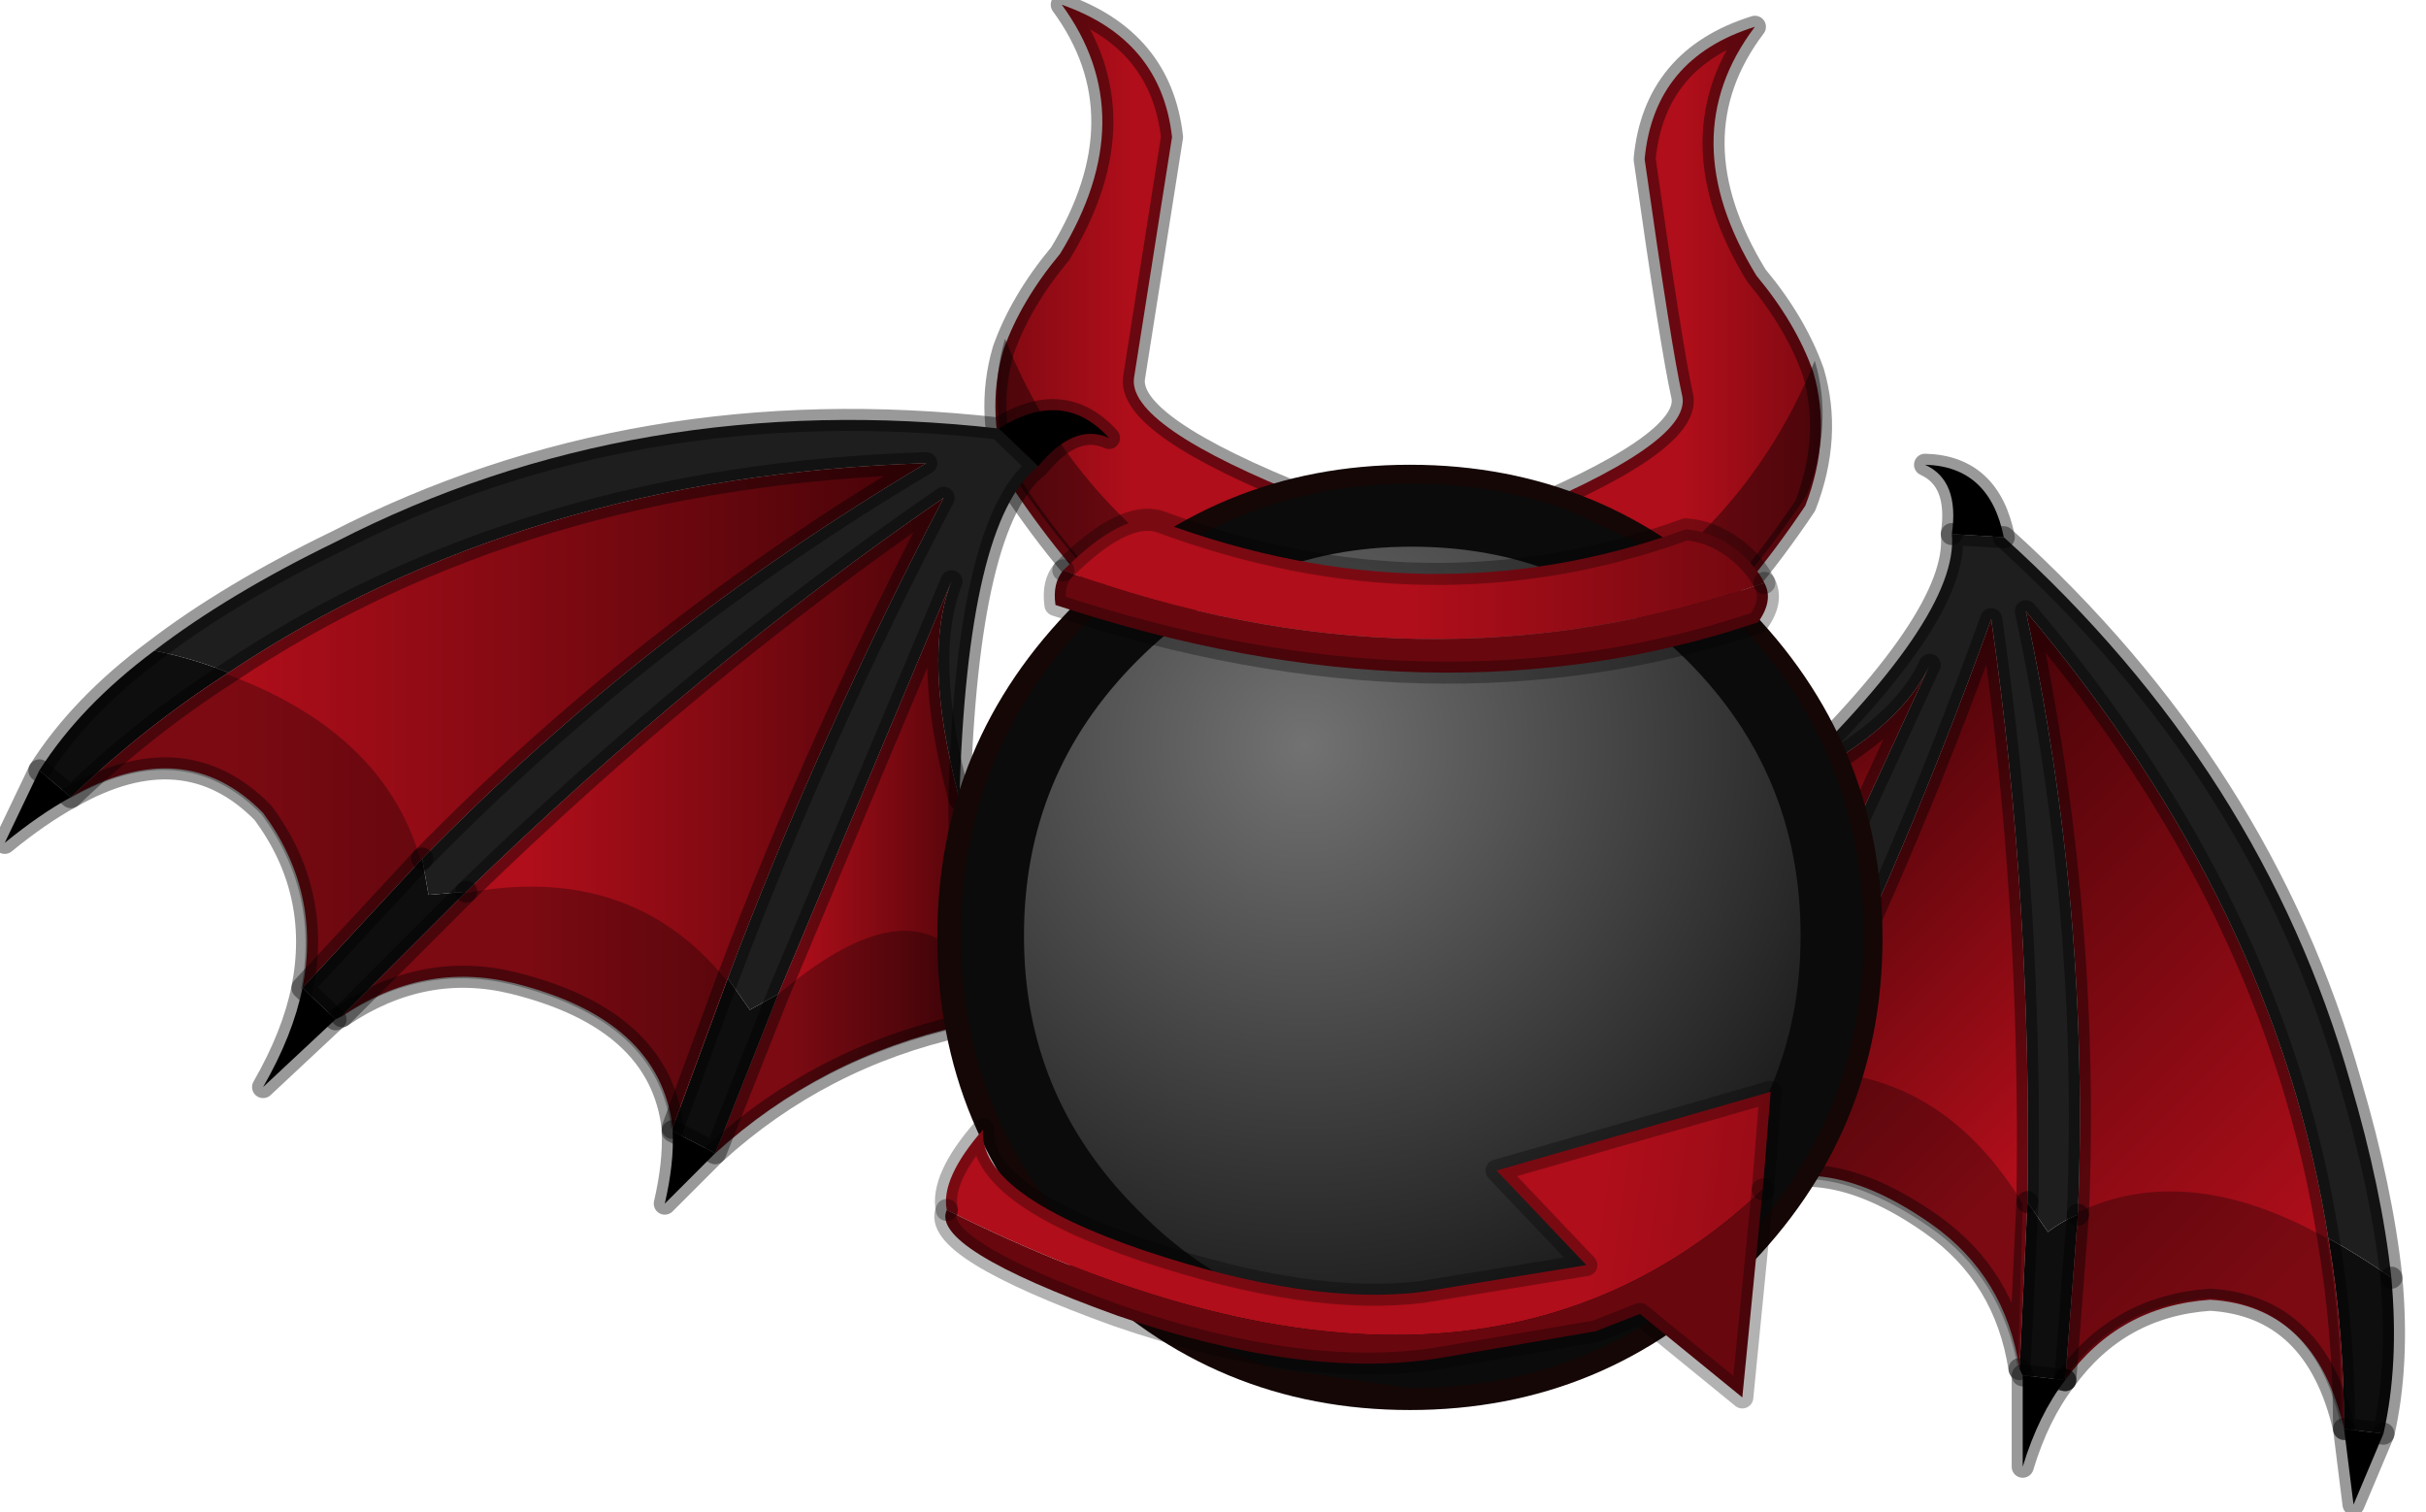 <?xml version="1.0" encoding="utf-8"?>
<svg version="1.1" id="Layer_1"
xmlns="http://www.w3.org/2000/svg"
xmlns:xlink="http://www.w3.org/1999/xlink"
width="77px" height="48px"
xml:space="preserve">
<g id="PathID_120" transform="matrix(1, 0, 0, 1, 29.75, 14.65)">
<linearGradient
id="LinearGradID_97" gradientUnits="userSpaceOnUse" gradientTransform="matrix(-0.006, 0, 0, 0.012, 1.2, -14.65)" spreadMethod ="pad" x1="-819.2" y1="0" x2="819.2" y2="0" >
<stop  offset="0" style="stop-color:#AF0E1A;stop-opacity:1" />
<stop  offset="1" style="stop-color:#410307;stop-opacity:1" />
</linearGradient>
<path style="fill:url(#LinearGradID_97) " d="M7.45 -10.3L6.25 -2.7Q5.95 -1.15 11.9 1.2Q11.9 4.2 11.25 5.75Q10.75 7 9.8 7.15Q6.25 6.6 2.3 0.7Q1.5 -1.5 2.1 -3.55Q2.65 -5.1 3.9 -6.6Q6.55 -10.95 3.95 -14.5Q7.1 -13.4 7.45 -10.3" />
<path style="fill:none;stroke-width:0.7;stroke-linecap:round;stroke-linejoin:round;stroke-miterlimit:3;stroke:#000000;stroke-opacity:0.4" d="M7.45 -10.3L6.25 -2.7Q5.95 -1.15 11.9 1.2Q11.9 4.2 11.25 5.75Q10.75 7 9.8 7.15Q6.25 6.6 2.3 0.7Q1.5 -1.5 2.1 -3.55Q2.65 -5.1 3.9 -6.6Q6.55 -10.95 3.95 -14.5Q7.1 -13.4 7.45 -10.3z" />
</g>
<g id="PathID_121" transform="matrix(1, 0, 0, 1, 29.75, 14.65)">
<path style="fill:#000000;fill-opacity:0.4" d="M9.85 6.85Q6.3 6.2 2.35 0.35Q1.55 -1.9 2.15 -3.9Q4.65 2.4 11.3 5.4Q10.8 6.6 9.85 6.85" />
</g>
<g id="PathID_122" transform="matrix(1, 0, 0, 1, 29.75, 14.65)">
<path style="fill:#000000;fill-opacity:1" d="M33.85 2.4L32.2 2.3Q32.45 0.6 31.35 0.1Q33.4 0.15 33.85 2.4M44.95 33.1L44.65 30.7L45.9 30.85L44.95 33.1M23.7 25.1L23.8 22.95L25.15 23.5Q24.4 24.05 23.7 25.1M35.8 29.15Q34.95 30.25 34.45 31.9L34.45 29L35.8 29.15" />
<path style="fill:#0E0E0E;fill-opacity:1" d="M45.9 30.85L44.65 30.7Q44.65 27.6 44.15 24.65Q45.15 25.2 46.15 25.9Q46.4 28.65 45.9 30.85M25.25 23.4L25.15 23.5L23.8 22.95L26 18.4L26.2 19.35L27.4 19.25L25.25 23.4M35.8 29.15L34.45 29L34.35 28.8L34.6 23.5L35.25 24.45Q35.7 24.1 36.2 23.9L35.8 29.15" />
<linearGradient
id="LinearGradID_98" gradientUnits="userSpaceOnUse" gradientTransform="matrix(-0.009, -0.01, -0.005, 0.005, 38.2, 14.95)" spreadMethod ="pad" x1="-819.2" y1="0" x2="819.2" y2="0" >
<stop  offset="0" style="stop-color:#AF0E1A;stop-opacity:1" />
<stop  offset="1" style="stop-color:#410307;stop-opacity:1" />
</linearGradient>
<path style="fill:url(#LinearGradID_98) " d="M40.4 26.6Q37.5 26.8 35.8 29.15L36.2 23.9Q36.6 14.3 34.55 4.75Q42.5 14.15 44.15 24.65Q44.65 27.6 44.65 30.7Q43.75 26.8 40.4 26.6" />
<path style="fill:#1E1E1E;fill-opacity:1" d="M34.55 4.75Q36.6 14.3 36.2 23.9Q35.7 24.1 35.25 24.45L34.6 23.5Q34.75 14 33.45 5Q30.75 12.5 27.4 19.25L26.2 19.35L26 18.4L31.5 6.45Q30.5 8.65 26.6 10.5Q32.45 4.95 32.2 2.3L33.85 2.4Q42.05 9.8 44.85 19.7Q45.85 23.1 46.15 25.9Q45.15 25.2 44.15 24.65Q42.5 14.15 34.55 4.75" />
<linearGradient
id="LinearGradID_99" gradientUnits="userSpaceOnUse" gradientTransform="matrix(-0.006, -0.007, -0.006, 0.006, 34.7, 11.35)" spreadMethod ="pad" x1="-819.2" y1="0" x2="819.2" y2="0" >
<stop  offset="0" style="stop-color:#AF0E1A;stop-opacity:1" />
<stop  offset="1" style="stop-color:#410307;stop-opacity:1" />
</linearGradient>
<path style="fill:url(#LinearGradID_99) " d="M34.35 28.8Q33.9 25.85 31.55 24.2Q27.85 21.6 25.25 23.4L27.4 19.25Q30.75 12.5 33.45 5Q34.75 14 34.6 23.5L34.35 28.8" />
<linearGradient
id="LinearGradID_100" gradientUnits="userSpaceOnUse" gradientTransform="matrix(-0.002, -0.003, -0.006, 0.005, 29.95, 10.05)" spreadMethod ="pad" x1="-819.2" y1="0" x2="819.2" y2="0" >
<stop  offset="0" style="stop-color:#AF0E1A;stop-opacity:1" />
<stop  offset="1" style="stop-color:#410307;stop-opacity:1" />
</linearGradient>
<path style="fill:url(#LinearGradID_100) " d="M26.6 10.5Q30.5 8.65 31.5 6.45L26 18.4L23.8 22.95Q23.75 18.7 21.55 14.9L23.15 13.55L26.6 10.5" />
<path style="fill:none;stroke-width:0.7;stroke-linecap:round;stroke-linejoin:round;stroke-miterlimit:3;stroke:#000000;stroke-opacity:0.4" d="M46.15 25.9Q45.85 23.1 44.85 19.7Q42.05 9.8 33.85 2.4L32.2 2.3Q32.45 4.95 26.6 10.5Q30.5 8.65 31.5 6.45L26 18.4" />
<path style="fill:none;stroke-width:0.7;stroke-linecap:round;stroke-linejoin:round;stroke-miterlimit:3;stroke:#000000;stroke-opacity:0.4" d="M27.4 19.25Q30.75 12.5 33.45 5Q34.75 14 34.6 23.5" />
<path style="fill:none;stroke-width:0.7;stroke-linecap:round;stroke-linejoin:round;stroke-miterlimit:3;stroke:#000000;stroke-opacity:0.4" d="M36.2 23.9Q36.6 14.3 34.55 4.75Q42.5 14.15 44.15 24.65Q44.65 27.6 44.65 30.7L45.9 30.85Q46.4 28.65 46.15 25.9" />
<path style="fill:none;stroke-width:0.7;stroke-linecap:round;stroke-linejoin:round;stroke-miterlimit:3;stroke:#000000;stroke-opacity:0.4" d="M44.65 30.7L44.95 33.1L45.9 30.85" />
<path style="fill:none;stroke-width:0.7;stroke-linecap:round;stroke-linejoin:round;stroke-miterlimit:3;stroke:#000000;stroke-opacity:0.4" d="M32.2 2.3Q32.45 0.6 31.35 0.1Q33.4 0.15 33.85 2.4" />
<path style="fill:none;stroke-width:0.7;stroke-linecap:round;stroke-linejoin:round;stroke-miterlimit:3;stroke:#000000;stroke-opacity:0.4" d="M23.8 22.95L26 18.4" />
<path style="fill:none;stroke-width:0.7;stroke-linecap:round;stroke-linejoin:round;stroke-miterlimit:3;stroke:#000000;stroke-opacity:0.4" d="M25.15 23.5L23.8 22.95L23.7 25.1Q24.4 24.05 25.15 23.5L25.25 23.4L27.4 19.25" />
<path style="fill:none;stroke-width:0.7;stroke-linecap:round;stroke-linejoin:round;stroke-miterlimit:3;stroke:#000000;stroke-opacity:0.4" d="M23.8 22.95Q23.75 18.7 21.55 14.9L23.15 13.55L26.6 10.5" />
<path style="fill:none;stroke-width:0.7;stroke-linecap:round;stroke-linejoin:round;stroke-miterlimit:3;stroke:#000000;stroke-opacity:0.4" d="M25.25 23.4Q27.85 21.6 31.55 24.2Q33.9 25.85 34.35 28.8L34.6 23.5" />
<path style="fill:none;stroke-width:0.7;stroke-linecap:round;stroke-linejoin:round;stroke-miterlimit:3;stroke:#000000;stroke-opacity:0.4" d="M35.8 29.15Q37.5 26.8 40.4 26.6Q43.75 26.8 44.65 30.7" />
<path style="fill:none;stroke-width:0.7;stroke-linecap:round;stroke-linejoin:round;stroke-miterlimit:3;stroke:#000000;stroke-opacity:0.4" d="M35.8 29.15Q34.95 30.25 34.45 31.9L34.45 29L34.35 28.8" />
<path style="fill:none;stroke-width:0.7;stroke-linecap:round;stroke-linejoin:round;stroke-miterlimit:3;stroke:#000000;stroke-opacity:0.4" d="M35.8 29.15L34.45 29" />
<path style="fill:none;stroke-width:0.7;stroke-linecap:round;stroke-linejoin:round;stroke-miterlimit:3;stroke:#000000;stroke-opacity:0.4" d="M35.8 29.15L36.2 23.9" />
</g>
<g id="PathID_123" transform="matrix(1, 0, 0, 1, 29.75, 14.65)">
<path style="fill:#000000;fill-opacity:0.298" d="M44.55 30.6Q43.7 26.8 40.4 26.55Q37.45 26.75 35.8 29.05L36.15 23.85Q39.65 22.15 44.1 24.65Q44.6 27.6 44.55 30.6M23.75 23.05Q23.7 18.75 21.55 14.95L23.1 13.6Q25.75 13.6 25.95 18.55L23.75 23.05M25.15 23.5L27.25 19.35Q31.8 19.2 34.45 23.55L34.3 28.8Q33.8 25.9 31.5 24.3Q27.75 21.7 25.15 23.5" />
</g>
<g id="PathID_124" transform="matrix(1, 0, 0, 1, 29.75, 14.65)">
<path style="fill:#000000;fill-opacity:1" d="M1.95 -1.05Q4 -2.35 5.45 -0.75Q4.35 -1.25 3.2 0.15L1.95 -1.05M-7.05 21.95L-8.65 23.55Q-8.35 22.25 -8.4 21.25L-7.05 21.95M-19.1 17.7L-21.4 19.85Q-20.45 18.2 -20.15 16.7L-19.1 17.7M-27.5 10.65Q-28.5 11.2 -29.6 12.1L-28.5 9.8L-27.5 10.65" />
<path style="fill:#1E1E1E;fill-opacity:1" d="M-5.95 17.4L-6.65 16.4Q-3.75 8.7 0.2 1.15Q-7.65 6.55 -14.95 13.65L-16.15 13.75L-16.35 12.6Q-9.2 5.3 -0.35 0.05Q-13.15 0.45 -22.5 6.7Q-23.6 6.25 -24.85 6Q-22.5 4.2 -19.1 2.55Q-9.55 -2.35 1.95 -1.05L3.2 0.15Q0.95 1.9 0.7 10.7Q-0.5 6.2 0.45 3.8L-5.05 16.9L-5.95 17.4" />
<linearGradient
id="LinearGradID_101" gradientUnits="userSpaceOnUse" gradientTransform="matrix(0.004, 0, 0, 0.008, -1.3, 7.6)" spreadMethod ="pad" x1="-819.2" y1="0" x2="819.2" y2="0" >
<stop  offset="0" style="stop-color:#AF0E1A;stop-opacity:1" />
<stop  offset="1" style="stop-color:#410307;stop-opacity:1" />
</linearGradient>
<path style="fill:url(#LinearGradID_101) " d="M-5.05 16.9L0.45 3.8Q-0.5 6.2 0.7 10.7L0.75 15.65L0.8 17.9Q-3.7 18.9 -7.05 21.95L-5.05 16.9" />
<path style="fill:#0E0E0E;fill-opacity:1" d="M-5.05 16.9L-7.05 21.95L-8.4 21.25L-8.4 21.15L-6.65 16.4L-5.95 17.4L-5.05 16.9M-20.15 16.7L-16.35 12.6L-16.15 13.75L-14.95 13.65L-18.9 17.6L-19.1 17.7L-20.15 16.7M-22.5 6.7Q-25.15 8.4 -27.5 10.65L-28.5 9.8Q-27.2 7.75 -24.85 6Q-23.6 6.25 -22.5 6.7" />
<linearGradient
id="LinearGradID_102" gradientUnits="userSpaceOnUse" gradientTransform="matrix(0.014, 0, 0, 0.008, -10.85, 4.5)" spreadMethod ="pad" x1="-819.2" y1="0" x2="819.2" y2="0" >
<stop  offset="0" style="stop-color:#AF0E1A;stop-opacity:1" />
<stop  offset="1" style="stop-color:#410307;stop-opacity:1" />
</linearGradient>
<path style="fill:url(#LinearGradID_102) " d="M-22.5 6.7Q-13.15 0.45 -0.35 0.05Q-9.2 5.3 -16.35 12.6L-20.15 16.7Q-19.55 13.65 -21.4 11.15Q-23.9 8.6 -27.5 10.65Q-25.15 8.4 -22.5 6.7" />
<linearGradient
id="LinearGradID_103" gradientUnits="userSpaceOnUse" gradientTransform="matrix(0.009, 0, 0, 0.009, -5.55, 4.75)" spreadMethod ="pad" x1="-819.2" y1="0" x2="819.2" y2="0" >
<stop  offset="0" style="stop-color:#AF0E1A;stop-opacity:1" />
<stop  offset="1" style="stop-color:#410307;stop-opacity:1" />
</linearGradient>
<path style="fill:url(#LinearGradID_103) " d="M0.2 1.15Q-3.75 8.7 -6.65 16.4L-8.4 21.15Q-8.8 17.7 -13.45 16.55Q-16.3 15.85 -18.9 17.6L-14.95 13.65Q-7.65 6.55 0.2 1.15" />
<path style="fill:none;stroke-width:0.7;stroke-linecap:round;stroke-linejoin:round;stroke-miterlimit:3;stroke:#000000;stroke-opacity:0.4" d="M3.2 0.15Q4.35 -1.25 5.45 -0.75Q4 -2.35 1.95 -1.05L3.2 0.15Q0.95 1.9 0.7 10.7L0.75 15.65L0.8 17.9Q-3.7 18.9 -7.05 21.95L-8.65 23.55Q-8.35 22.25 -8.4 21.25L-8.4 21.15Q-8.8 17.7 -13.45 16.55Q-16.3 15.85 -18.9 17.6L-19.1 17.7L-21.4 19.85Q-20.45 18.2 -20.15 16.7Q-19.55 13.65 -21.4 11.15Q-23.9 8.6 -27.5 10.65Q-28.5 11.2 -29.6 12.1L-28.5 9.8Q-27.2 7.75 -24.85 6Q-22.5 4.2 -19.1 2.55Q-9.55 -2.35 1.95 -1.05" />
<path style="fill:none;stroke-width:0.7;stroke-linecap:round;stroke-linejoin:round;stroke-miterlimit:3;stroke:#000000;stroke-opacity:0.4" d="M0.7 10.7Q-0.5 6.2 0.45 3.8L-5.05 16.9L-7.05 21.95L-8.4 21.25" />
<path style="fill:none;stroke-width:0.7;stroke-linecap:round;stroke-linejoin:round;stroke-miterlimit:3;stroke:#000000;stroke-opacity:0.4" d="M-14.95 13.65L-18.9 17.6" />
<path style="fill:none;stroke-width:0.7;stroke-linecap:round;stroke-linejoin:round;stroke-miterlimit:3;stroke:#000000;stroke-opacity:0.4" d="M-16.35 12.6L-20.15 16.7L-19.1 17.7" />
<path style="fill:none;stroke-width:0.7;stroke-linecap:round;stroke-linejoin:round;stroke-miterlimit:3;stroke:#000000;stroke-opacity:0.4" d="M-8.4 21.15L-6.65 16.4Q-3.75 8.7 0.2 1.15Q-7.65 6.55 -14.95 13.65" />
<path style="fill:none;stroke-width:0.7;stroke-linecap:round;stroke-linejoin:round;stroke-miterlimit:3;stroke:#000000;stroke-opacity:0.4" d="M-16.35 12.6Q-9.2 5.3 -0.35 0.05Q-13.15 0.45 -22.5 6.7Q-25.15 8.4 -27.5 10.65L-28.5 9.8" />
</g>
<g id="PathID_125" transform="matrix(1, 0, 0, 1, 29.75, 14.65)">
<path style="fill:#000000;fill-opacity:0.298" d="M0.75 17.95Q-3.75 18.95 -7.1 22L-5.1 16.95Q-1.15 13.6 0.7 15.7L0.75 17.95M-15 13.7Q-9.75 12.7 -6.7 16.45L-8.45 21.2Q-8.85 17.75 -13.5 16.6Q-16.35 15.9 -18.95 17.65L-15 13.7M-20.2 16.75Q-19.6 13.7 -21.45 11.2Q-23.95 8.65 -27.55 10.7Q-25.2 8.45 -22.55 6.75Q-17.55 8.6 -16.4 12.65L-20.2 16.75" />
</g>
<g id="PathID_126" transform="matrix(1, 0, 0, 1, 29.75, 14.65)">
<linearGradient
id="LinearGradID_104" gradientUnits="userSpaceOnUse" gradientTransform="matrix(0.006, 0, 0, 0.012, 28.65, -14)" spreadMethod ="pad" x1="-819.2" y1="0" x2="819.2" y2="0" >
<stop  offset="0" style="stop-color:#AF0E1A;stop-opacity:1" />
<stop  offset="1" style="stop-color:#410307;stop-opacity:1" />
</linearGradient>
<path style="fill:url(#LinearGradID_104) " d="M26 -5.9Q27.25 -4.4 27.8 -2.85Q28.4 -0.8 27.55 1.4Q23.65 7.2 20.1 7.85Q19.1 7.6 18.6 6.4Q17.95 4.9 17.95 1.85Q23.9 -0.55 23.65 -2.05Q23.3 -3.6 22.45 -9.6Q22.75 -12.8 25.95 -13.8Q23.3 -10.3 26 -5.9" />
<path style="fill:none;stroke-width:0.7;stroke-linecap:round;stroke-linejoin:round;stroke-miterlimit:3;stroke:#000000;stroke-opacity:0.4" d="M25.95 -13.8Q22.75 -12.8 22.45 -9.6Q23.3 -3.6 23.65 -2.05Q23.9 -0.55 17.95 1.85Q17.95 4.9 18.6 6.4Q19.1 7.6 20.1 7.85Q23.65 7.2 27.55 1.4Q28.4 -0.8 27.8 -2.85Q27.25 -4.4 26 -5.9Q23.3 -10.3 25.95 -13.8z" />
</g>
<g id="PathID_127" transform="matrix(1, 0, 0, 1, 29.75, 14.65)">
<path style="fill:#000000;fill-opacity:0.4" d="M18.65 6.1Q25.35 3 27.85 -3.2Q28.45 -1.2 27.6 1.05Q23.7 6.9 20.15 7.45Q19.15 7.3 18.65 6.1" />
</g>
<g id="PathID_128" transform="matrix(1, 0, 0, 1, 29.75, 14.65)">
<path style="fill:#140706;fill-opacity:1" d="M4.4 4.5Q8.8 0.1 15 0.1Q21.2 0.1 25.6 4.5Q30 8.9 30 15.1Q30 21.3 25.6 25.7Q21.2 30.1 15 30.1Q8.8 30.1 4.4 25.7Q0 21.3 0 15.1Q0 8.9 4.4 4.5" />
</g>
<g id="PathID_129" transform="matrix(1, 0, 0, 1, 29.75, 14.65)">
<radialGradient
id="RadialGradID_105" gradientUnits="userSpaceOnUse" gradientTransform="matrix(0.026, 0, 0, 0.026, 11.65, 9)" spreadMethod ="pad" cx="0" cy="0" r="819.2" fx="0" fy="0" >
<stop  offset="0"  style="stop-color:#727272;stop-opacity:1" />
<stop  offset="0.937"  style="stop-color:#171717;stop-opacity:1" />
</radialGradient>
<path style="fill:url(#RadialGradID_105) " d="M28.4 15.05Q28.4 20.55 24.5 24.45L21.75 26.65Q18.75 28.4 15.05 28.4L10.95 27.8Q8 26.85 5.65 24.45Q1.75 20.55 1.75 15.05Q1.75 9.5 5.65 5.6Q9.55 1.7 15.05 1.7Q17.5 1.7 19.6 2.45L21.75 3.45Q23.2 4.3 24.5 5.6Q28.4 9.5 28.4 15.05" />
<path style="fill:none;stroke-width:2;stroke-linecap:round;stroke-linejoin:round;stroke-miterlimit:3;stroke:#0B0B0B;stroke-opacity:1" d="M28.4 15.05Q28.4 20.55 24.5 24.45L21.75 26.65Q18.75 28.4 15.05 28.4L10.95 27.8Q8 26.85 5.65 24.45Q1.75 20.55 1.75 15.05Q1.75 9.5 5.65 5.6Q9.55 1.7 15.05 1.7Q17.5 1.7 19.6 2.45L21.75 3.45Q23.2 4.3 24.5 5.6Q28.4 9.5 28.4 15.05z" />
</g>
<g id="PathID_130" transform="matrix(1, 0, 0, 1, 29.75, 14.65)">
<linearGradient
id="LinearGradID_106" gradientUnits="userSpaceOnUse" gradientTransform="matrix(0.015, 0.002, -0.001, 0.007, 33.45, 24.6)" spreadMethod ="pad" x1="-819.2" y1="0" x2="819.2" y2="0" >
<stop  offset="0" style="stop-color:#AF0E1A;stop-opacity:1" />
<stop  offset="1" style="stop-color:#410307;stop-opacity:1" />
</linearGradient>
<path style="fill:url(#LinearGradID_106) " d="M0.3 23.75Q0.1 22.75 1.45 21.2Q1.3 23.25 6.6 25.05Q11.85 26.8 15.4 26.35L20.6 25.5L17.75 22.5L26.45 20L26.2 23.1Q16.8 32 0.3 23.75" />
<path style="fill:#69070E;fill-opacity:1" d="M0.3 23.75Q16.8 32 26.2 23.1L25.55 29.7L22.3 27.05L20.9 27.6L15.95 28.45Q11.65 29.15 5.7 27.1Q-0.25 24.95 0.3 23.75" />
<path style="fill:none;stroke-width:0.7;stroke-linecap:round;stroke-linejoin:round;stroke-miterlimit:3;stroke:#000000;stroke-opacity:0.302" d="M26.2 23.1L26.45 20L17.75 22.5L20.6 25.5L15.4 26.35Q11.85 26.8 6.6 25.05Q1.3 23.25 1.45 21.2Q0.1 22.75 0.3 23.75" />
<path style="fill:none;stroke-width:0.7;stroke-linecap:round;stroke-linejoin:round;stroke-miterlimit:3;stroke:#000000;stroke-opacity:0.302" d="M26.2 23.1L25.55 29.7L22.3 27.05L20.9 27.6L15.95 28.45Q11.65 29.15 5.7 27.1Q-0.25 24.95 0.3 23.75" />
</g>
<g id="PathID_131" transform="matrix(1, 0, 0, 1, 29.75, 14.65)">
<path style="fill:#69070E;fill-opacity:1" d="M4 3.45Q15.35 7.6 26.25 3.85Q26.55 4.4 26.05 5.1Q15.85 8.55 3.75 4.55Q3.65 3.85 4 3.45" />
<linearGradient
id="LinearGradID_107" gradientUnits="userSpaceOnUse" gradientTransform="matrix(0.012, 0, 0, 0.002, 25, 1.8)" spreadMethod ="pad" x1="-819.2" y1="0" x2="819.2" y2="0" >
<stop  offset="0" style="stop-color:#AF0E1A;stop-opacity:1" />
<stop  offset="1" style="stop-color:#410307;stop-opacity:1" />
</linearGradient>
<path style="fill:url(#LinearGradID_107) " d="M4 3.45Q5.9 1.55 7.05 1.9Q15.65 5.1 23.75 2.15Q24.55 2.2 25.3 2.75Q25.95 3.25 26.25 3.85Q15.35 7.6 4 3.45" />
<path style="fill:none;stroke-width:0.7;stroke-linecap:round;stroke-linejoin:round;stroke-miterlimit:3;stroke:#000000;stroke-opacity:0.302" d="M26.25 3.85Q25.95 3.25 25.3 2.75Q24.55 2.2 23.75 2.15Q15.65 5.1 7.05 1.9Q5.9 1.55 4 3.45" />
<path style="fill:none;stroke-width:0.7;stroke-linecap:round;stroke-linejoin:round;stroke-miterlimit:3;stroke:#000000;stroke-opacity:0.302" d="M26.25 3.85Q26.55 4.4 26.05 5.1Q15.85 8.55 3.75 4.55Q3.65 3.85 4 3.45" />
</g>
</svg>
